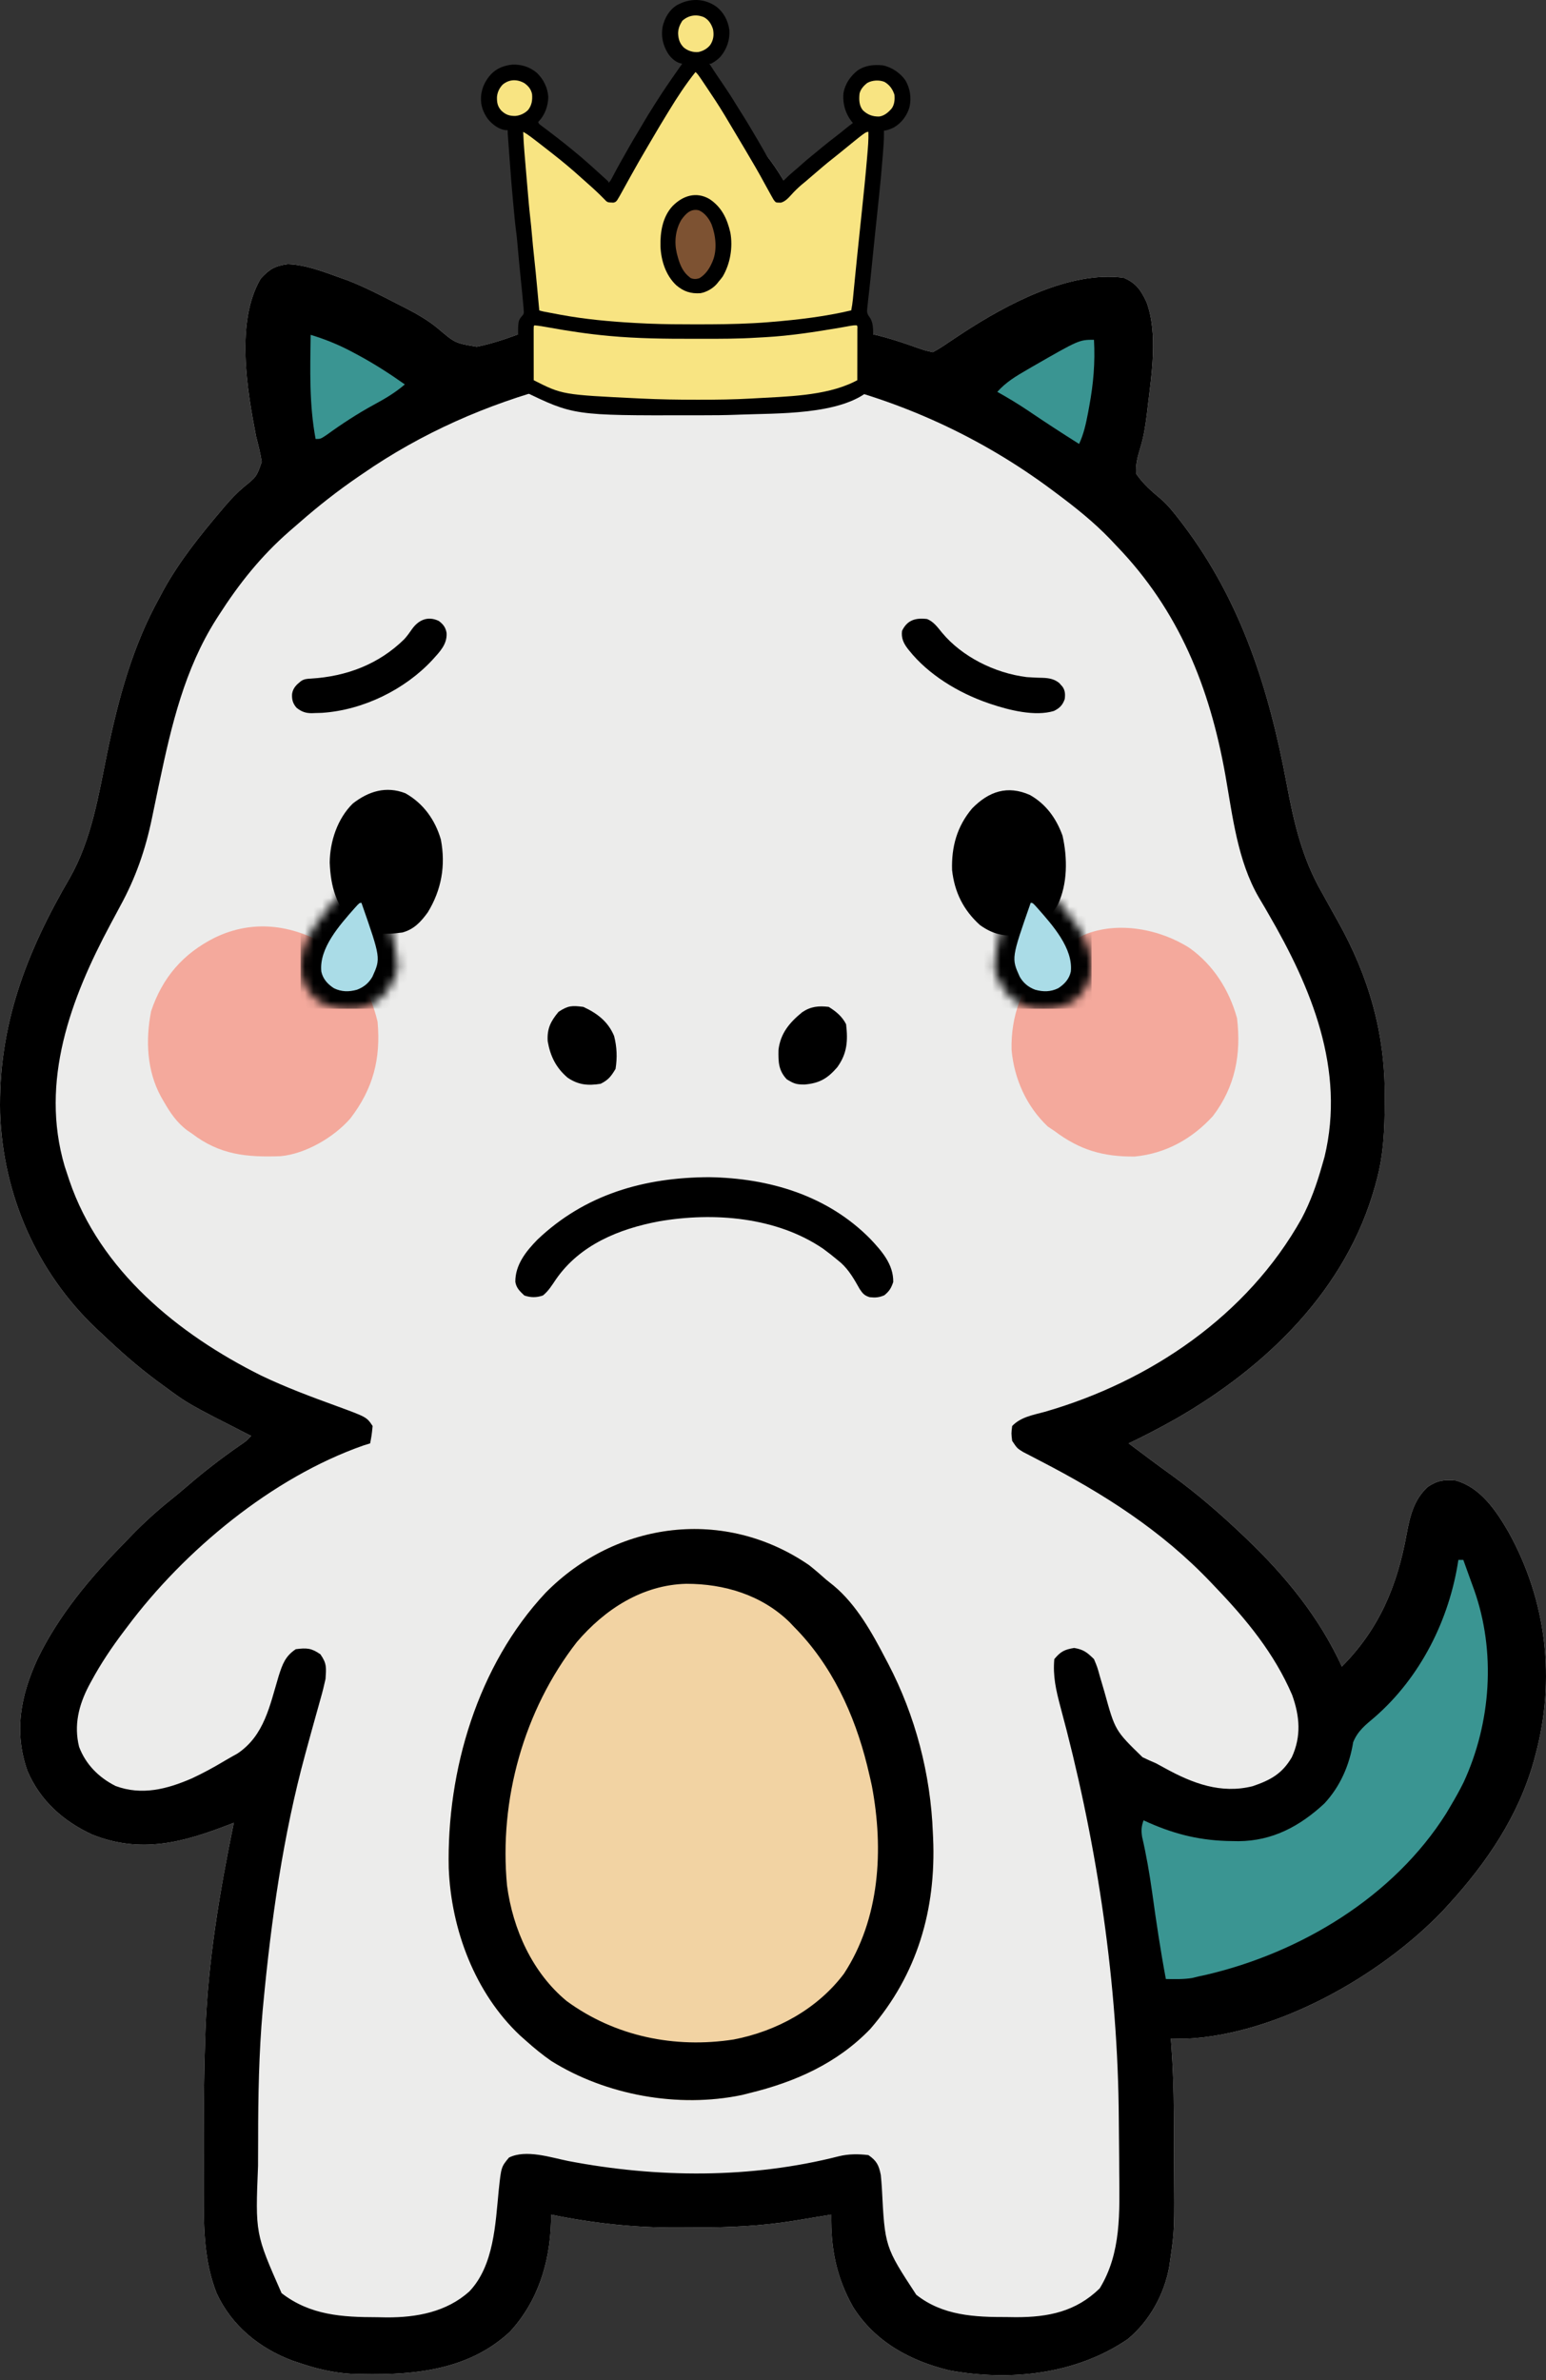 <svg width="180" height="277" viewBox="0 0 180 277" fill="none" xmlns="http://www.w3.org/2000/svg">
<rect x="0" y="0" width="180" height="277" fill="#333333" stroke="none"/>
<path d="M84.371 14.068C88.751 16.12 91.186 20.702 93.314 24.825C93.412 25.013 93.509 25.2 93.61 25.393C95.67 29.411 97.71 33.934 98.51 38.39C98.72 38.412 98.931 38.434 99.148 38.456C101.87 38.799 104.333 39.593 106.908 40.517C107.748 40.798 107.748 40.798 108.611 40.988C109.257 40.641 109.819 40.288 110.415 39.869C110.779 39.626 111.143 39.384 111.508 39.142C111.792 38.954 111.792 38.954 112.08 38.763C117.222 35.411 124.535 31.481 130.834 32.329C132.299 32.946 132.848 33.802 133.501 35.187C134.828 38.843 134.082 43.555 133.63 47.319C133.594 47.624 133.559 47.93 133.522 48.244C133.354 49.562 133.165 50.827 132.771 52.097C132.447 53.177 132.21 54.003 132.277 55.13C133.109 56.35 134.126 57.207 135.249 58.151C136.054 58.875 136.707 59.702 137.364 60.559C137.494 60.728 137.624 60.897 137.757 61.07C144.535 70.025 147.745 80.221 149.793 91.159C150.653 95.723 151.577 99.838 153.923 103.906C154.17 104.349 154.415 104.792 154.66 105.236C155.028 105.902 155.398 106.567 155.771 107.231C159.371 113.647 161.268 120.244 161.229 127.626C161.228 127.837 161.228 128.048 161.227 128.265C161.212 131.384 161.103 134.359 160.273 137.385C160.219 137.587 160.164 137.789 160.109 137.997C156.763 150.092 147.444 159.095 136.831 165.165C135.054 166.165 133.255 167.106 131.412 167.978C133.091 169.244 134.771 170.505 136.48 171.73C139.388 173.842 142.087 176.18 144.688 178.657C144.861 178.821 145.034 178.986 145.212 179.156C149.717 183.477 153.613 188.241 156.232 193.953C160.591 189.574 162.683 184.552 163.773 178.535C164.168 176.436 164.606 174.55 166.226 173.047C167.401 172.274 168.085 172.192 169.509 172.307C172.383 173.119 174.197 175.821 175.624 178.278C180.084 186.295 181.155 195.483 178.744 204.343C178.692 204.538 178.639 204.733 178.585 204.934C176.796 211.343 173.087 216.802 168.643 221.66C168.427 221.897 168.21 222.134 167.988 222.378C160.709 229.982 148.625 236.827 137.953 237.274C137.408 237.264 136.863 237.255 136.318 237.245C136.338 237.509 136.358 237.773 136.379 238.045C136.565 240.623 136.656 243.186 136.665 245.772C136.666 245.961 136.667 246.151 136.668 246.346C136.672 247.348 136.675 248.35 136.676 249.353C136.677 250.166 136.681 250.978 136.688 251.791C136.749 259.563 136.749 259.563 136.241 263.055C136.21 263.273 136.179 263.492 136.147 263.717C135.591 266.957 133.841 270.142 131.292 272.237C125.279 276.333 117.612 277.164 110.541 275.866C105.956 274.76 101.852 272.527 99.303 268.452C97.373 265.007 96.718 261.669 96.778 257.737C96.477 257.787 96.477 257.787 96.171 257.838C95.243 257.992 94.315 258.144 93.387 258.296C93.072 258.349 92.756 258.402 92.432 258.456C88.638 259.073 84.92 259.234 81.083 259.234C80.317 259.234 79.551 259.239 78.785 259.245C73.82 259.261 69.023 258.742 64.165 257.737C64.16 258.02 64.156 258.303 64.152 258.595C64.014 263.333 62.633 267.835 59.348 271.392C54.243 276.124 47.465 276.479 40.88 276.266C38.832 276.143 36.953 275.704 35.014 275.054C34.7 274.949 34.385 274.845 34.061 274.737C30.177 273.28 26.979 270.669 25.22 266.885C23.758 263.176 23.713 259.284 23.72 255.348C23.72 254.988 23.72 254.629 23.719 254.258C23.719 253.499 23.72 252.739 23.721 251.98C23.722 250.848 23.721 249.717 23.719 248.585C23.718 244.841 23.76 241.1 23.885 237.357C23.896 237.025 23.907 236.692 23.918 236.35C24.219 228.218 25.586 220.099 27.222 212.136C27.072 212.194 26.923 212.252 26.769 212.312C21.304 214.424 16.444 215.776 10.751 213.516C7.365 211.957 4.668 209.55 3.195 206.095C1.583 201.517 2.413 197.327 4.376 193.053C6.873 187.918 10.544 183.566 14.523 179.523C14.806 179.229 15.088 178.935 15.371 178.641C16.851 177.123 18.385 175.736 20.044 174.417C20.627 173.947 21.198 173.474 21.764 172.985C23.721 171.292 25.732 169.742 27.857 168.266C28.659 167.727 28.659 167.727 29.242 167.112C29.059 167.019 28.876 166.927 28.688 166.831C21.878 163.363 21.878 163.363 19.141 161.34C18.838 161.119 18.535 160.897 18.223 160.669C15.991 159.01 13.937 157.196 11.925 155.279C11.682 155.055 11.439 154.83 11.189 154.599C4.25 147.992 0.366 139.074 0.011 129.547C-0.214 119.353 3.035 110.889 8.131 102.166C10.683 97.672 11.469 92.556 12.494 87.555C13.789 81.275 15.435 75.193 18.563 69.561C18.797 69.121 18.797 69.121 19.036 68.672C20.896 65.303 23.329 62.277 25.815 59.351C25.956 59.184 26.098 59.017 26.243 58.844C26.918 58.062 27.597 57.342 28.39 56.678C29.876 55.476 29.876 55.476 30.477 53.755C30.323 52.747 30.075 51.787 29.819 50.801C28.77 45.4 27.4 37.425 30.36 32.42C31.377 31.314 32.009 30.94 33.517 30.742C35.63 30.816 37.658 31.626 39.632 32.329C39.908 32.427 40.183 32.524 40.467 32.625C42.483 33.409 44.401 34.41 46.325 35.396C46.615 35.543 46.906 35.691 47.206 35.842C48.566 36.55 49.819 37.256 51 38.238C53.001 39.936 53.001 39.936 55.505 40.352C57.414 39.979 59.202 39.332 61.02 38.655C62.248 38.266 63.46 38.152 64.742 38.102C64.776 37.894 64.81 37.685 64.844 37.471C65.036 36.635 65.315 35.974 65.694 35.205C65.832 34.927 65.969 34.649 66.111 34.362C66.26 34.066 66.41 33.771 66.564 33.466C66.719 33.158 66.874 32.851 67.033 32.535C77.696 11.657 77.696 11.657 84.371 14.068Z" fill="#ECECEB"/>
<path d="M84.371 14.068C88.751 16.12 91.186 20.702 93.314 24.825C93.412 25.013 93.509 25.2 93.61 25.393C95.67 29.411 97.71 33.934 98.51 38.39C98.72 38.412 98.931 38.434 99.148 38.456C101.87 38.799 104.333 39.593 106.908 40.517C107.748 40.798 107.748 40.798 108.611 40.988C109.257 40.641 109.819 40.288 110.415 39.869C110.779 39.626 111.143 39.384 111.508 39.142C111.792 38.954 111.792 38.954 112.08 38.763C117.222 35.411 124.535 31.481 130.834 32.329C132.299 32.946 132.848 33.802 133.501 35.187C134.828 38.843 134.082 43.555 133.63 47.319C133.594 47.624 133.559 47.93 133.522 48.244C133.354 49.562 133.165 50.827 132.771 52.097C132.447 53.177 132.21 54.003 132.277 55.13C133.109 56.35 134.126 57.207 135.249 58.151C136.054 58.875 136.707 59.702 137.364 60.559C137.494 60.728 137.624 60.897 137.757 61.07C144.535 70.025 147.745 80.221 149.793 91.159C150.653 95.723 151.577 99.838 153.923 103.906C154.17 104.349 154.415 104.792 154.66 105.236C155.028 105.902 155.398 106.567 155.771 107.231C159.371 113.647 161.268 120.244 161.229 127.626C161.228 127.837 161.228 128.048 161.227 128.265C161.212 131.384 161.103 134.359 160.273 137.385C160.219 137.587 160.164 137.789 160.109 137.997C156.763 150.092 147.444 159.095 136.831 165.165C135.054 166.165 133.255 167.106 131.412 167.978C133.091 169.244 134.771 170.505 136.48 171.73C139.388 173.842 142.087 176.18 144.688 178.657C144.861 178.821 145.034 178.986 145.212 179.156C149.717 183.477 153.613 188.241 156.232 193.953C160.591 189.574 162.683 184.552 163.773 178.535C164.168 176.436 164.606 174.55 166.226 173.047C167.401 172.274 168.085 172.192 169.509 172.307C172.383 173.119 174.197 175.821 175.624 178.278C180.084 186.295 181.155 195.483 178.744 204.343C178.692 204.538 178.639 204.733 178.585 204.934C176.796 211.343 173.087 216.802 168.643 221.66C168.427 221.897 168.21 222.134 167.988 222.378C160.709 229.982 148.625 236.827 137.953 237.274C137.408 237.264 136.863 237.255 136.318 237.245C136.338 237.509 136.358 237.773 136.379 238.045C136.565 240.623 136.656 243.186 136.665 245.772C136.666 245.961 136.667 246.151 136.668 246.346C136.672 247.348 136.675 248.35 136.676 249.353C136.677 250.166 136.681 250.978 136.688 251.791C136.749 259.563 136.749 259.563 136.241 263.055C136.21 263.273 136.179 263.492 136.147 263.717C135.591 266.957 133.841 270.142 131.292 272.237C125.279 276.333 117.612 277.164 110.541 275.866C105.956 274.76 101.852 272.527 99.303 268.452C97.373 265.007 96.718 261.669 96.778 257.737C96.477 257.787 96.477 257.787 96.171 257.838C95.243 257.992 94.315 258.144 93.387 258.296C93.072 258.349 92.756 258.402 92.432 258.456C88.638 259.073 84.92 259.234 81.083 259.234C80.317 259.234 79.551 259.239 78.785 259.245C73.82 259.261 69.023 258.742 64.165 257.737C64.16 258.02 64.156 258.303 64.152 258.595C64.014 263.333 62.633 267.835 59.348 271.392C54.243 276.124 47.465 276.479 40.88 276.266C38.832 276.143 36.953 275.704 35.014 275.054C34.7 274.949 34.385 274.845 34.061 274.737C30.177 273.28 26.979 270.669 25.22 266.885C23.758 263.176 23.713 259.284 23.72 255.348C23.72 254.988 23.72 254.629 23.719 254.258C23.719 253.499 23.72 252.739 23.721 251.98C23.722 250.848 23.721 249.717 23.719 248.585C23.718 244.841 23.76 241.1 23.885 237.357C23.896 237.025 23.907 236.692 23.918 236.35C24.219 228.218 25.586 220.099 27.222 212.136C27.072 212.194 26.923 212.252 26.769 212.312C21.304 214.424 16.444 215.776 10.751 213.516C7.365 211.957 4.668 209.55 3.195 206.095C1.583 201.517 2.413 197.327 4.376 193.053C6.873 187.918 10.544 183.566 14.523 179.523C14.806 179.229 15.088 178.935 15.371 178.641C16.851 177.123 18.385 175.736 20.044 174.417C20.627 173.947 21.198 173.474 21.764 172.985C23.721 171.292 25.732 169.742 27.857 168.266C28.659 167.727 28.659 167.727 29.242 167.112C29.059 167.019 28.876 166.927 28.688 166.831C21.878 163.363 21.878 163.363 19.141 161.34C18.838 161.119 18.535 160.897 18.223 160.669C15.991 159.01 13.937 157.196 11.925 155.279C11.682 155.055 11.439 154.83 11.189 154.599C4.25 147.992 0.366 139.074 0.011 129.547C-0.214 119.353 3.035 110.889 8.131 102.166C10.683 97.672 11.469 92.556 12.494 87.555C13.789 81.275 15.435 75.193 18.563 69.561C18.797 69.121 18.797 69.121 19.036 68.672C20.896 65.303 23.329 62.277 25.815 59.351C25.956 59.184 26.098 59.017 26.243 58.844C26.918 58.062 27.597 57.342 28.39 56.678C29.876 55.476 29.876 55.476 30.477 53.755C30.323 52.747 30.075 51.787 29.819 50.801C28.77 45.4 27.4 37.425 30.36 32.42C31.377 31.314 32.009 30.94 33.517 30.742C35.63 30.816 37.658 31.626 39.632 32.329C39.908 32.427 40.183 32.524 40.467 32.625C42.483 33.409 44.401 34.41 46.325 35.396C46.615 35.543 46.906 35.691 47.206 35.842C48.566 36.55 49.819 37.256 51 38.238C53.001 39.936 53.001 39.936 55.505 40.352C57.414 39.979 59.202 39.332 61.02 38.655C62.248 38.266 63.46 38.152 64.742 38.102C64.776 37.894 64.81 37.685 64.844 37.471C65.036 36.635 65.315 35.974 65.694 35.205C65.832 34.927 65.969 34.649 66.111 34.362C66.26 34.066 66.41 33.771 66.564 33.466C66.719 33.158 66.874 32.851 67.033 32.535C77.696 11.657 77.696 11.657 84.371 14.068ZM69.202 43.562C67.769 44.193 66.225 44.524 64.714 44.922C56.667 47.06 49.1 50.382 42.23 55.13C42.065 55.242 41.901 55.354 41.731 55.47C39.323 57.117 37.059 58.894 34.864 60.817C34.466 61.166 34.064 61.512 33.663 61.857C30.378 64.732 27.835 67.924 25.49 71.581C25.382 71.749 25.274 71.916 25.163 72.089C21.496 77.885 19.97 84.374 18.571 91.004C18.521 91.239 18.472 91.473 18.42 91.715C18.173 92.884 17.928 94.053 17.691 95.224C16.94 98.868 15.797 102.167 14 105.439C13.746 105.913 13.492 106.387 13.239 106.862C13.052 107.209 13.052 107.209 12.862 107.564C8.235 116.207 4.622 125.832 7.523 135.709C7.641 136.076 7.762 136.442 7.885 136.808C7.945 136.991 8.005 137.174 8.068 137.362C11.636 147.866 20.751 155.28 30.405 160.086C33.285 161.466 36.267 162.575 39.267 163.665C42.695 164.924 42.695 164.924 43.384 165.958C43.276 167.022 43.276 167.022 43.096 167.978C42.842 168.057 42.589 168.136 42.328 168.218C31.698 171.938 21.468 180.429 14.812 189.335C14.685 189.502 14.559 189.668 14.429 189.84C13.018 191.707 11.738 193.605 10.627 195.667C10.532 195.841 10.438 196.015 10.341 196.194C9.161 198.463 8.587 200.778 9.207 203.293C9.984 205.35 11.501 206.866 13.456 207.854C16.511 208.985 19.44 208.226 22.345 206.966C23.629 206.368 24.86 205.7 26.076 204.972C26.589 204.665 27.111 204.374 27.634 204.085C30.782 201.991 31.409 198.487 32.45 195.04C32.893 193.659 33.219 192.745 34.437 191.933C35.696 191.77 36.255 191.791 37.305 192.528C38.06 193.603 37.987 194.098 37.901 195.396C37.729 196.182 37.542 196.936 37.32 197.706C37.26 197.923 37.2 198.14 37.138 198.363C37.009 198.825 36.88 199.287 36.75 199.748C36.408 200.96 36.078 202.175 35.746 203.39C35.681 203.627 35.616 203.865 35.549 204.11C32.958 213.59 31.572 223.483 30.649 233.259C30.616 233.603 30.616 233.603 30.583 233.953C30.142 238.959 30.054 243.97 30.055 248.992C30.054 250.019 30.049 251.046 30.043 252.073C29.723 259.939 29.723 259.939 32.783 266.875C36.12 269.458 39.851 269.674 43.907 269.678C44.276 269.686 44.644 269.693 45.024 269.7C48.507 269.711 51.971 269.078 54.64 266.684C57.514 263.675 57.679 258.824 58.067 254.898C58.355 252.19 58.355 252.19 59.258 251.099C61.227 250.115 64.118 251.085 66.149 251.496C76.485 253.477 87.421 253.565 97.678 250.943C98.805 250.668 99.96 250.671 101.107 250.81C102.076 251.472 102.327 252.004 102.55 253.119C102.601 253.62 102.641 254.123 102.674 254.625C103.025 261.484 103.025 261.484 106.681 267.063C109.754 269.496 113.464 269.671 117.233 269.66C117.577 269.665 117.92 269.67 118.274 269.675C122.076 269.677 125.255 269.032 128.038 266.323C130.578 262.185 130.346 257.436 130.311 252.758C130.308 252.183 130.306 251.608 130.303 251.033C130.294 249.419 130.277 247.806 130.257 246.192C130.253 245.829 130.249 245.465 130.245 245.09C130.013 229.545 127.521 213.597 123.457 198.61C122.955 196.716 122.571 195.049 122.753 193.087C123.488 192.202 123.933 191.977 125.062 191.789C126.164 191.972 126.574 192.308 127.371 193.087C127.762 194.021 127.762 194.021 128.064 195.119C128.182 195.522 128.301 195.925 128.421 196.327C128.482 196.535 128.543 196.743 128.605 196.958C129.834 201.404 129.834 201.404 133.024 204.505C133.536 204.758 134.061 204.984 134.586 205.209C134.94 205.397 135.291 205.589 135.64 205.784C138.86 207.554 142.161 208.803 145.851 207.876C147.923 207.171 149.285 206.428 150.406 204.506C151.526 202.08 151.333 199.728 150.442 197.254C148.365 192.42 145.124 188.481 141.513 184.718C141.344 184.539 141.175 184.361 141.001 184.177C135.22 178.099 128.48 173.823 121.07 169.995C120.735 169.82 120.4 169.645 120.055 169.465C119.604 169.233 119.604 169.233 119.144 168.996C118.424 168.555 118.424 168.555 117.847 167.689C117.738 166.824 117.738 166.824 117.847 165.958C118.854 164.907 120.26 164.685 121.617 164.316C133.892 160.789 145.23 153.11 151.539 141.829C152.588 139.856 153.314 137.798 153.923 135.653C154.021 135.311 154.119 134.969 154.22 134.616C156.655 124.472 152.691 114.954 147.665 106.323C147.538 106.102 147.411 105.881 147.28 105.653C147.044 105.245 146.805 104.839 146.56 104.437C144.087 100.166 143.518 95.012 142.674 90.236C140.852 79.993 137.272 71.056 129.969 63.5C129.737 63.254 129.506 63.008 129.268 62.755C127.353 60.764 125.252 59.085 123.042 57.439C122.763 57.23 122.763 57.23 122.479 57.017C114.225 50.873 104.973 46.64 94.944 44.331C93.397 43.961 93.397 43.961 92.905 43.439C91.971 42.557 90.484 42.654 89.256 42.521C88.767 42.467 88.767 42.467 88.267 42.411C85.452 42.131 82.65 42.057 79.822 42.052C79.618 42.051 79.413 42.05 79.203 42.049C74.051 42.028 74.051 42.028 69.202 43.562Z" fill="black"/>
<path d="M94.204 182.155C94.892 182.701 95.548 183.265 96.201 183.852C96.483 184.077 96.765 184.303 97.056 184.535C99.725 186.755 101.547 190.05 103.127 193.088C103.223 193.269 103.319 193.45 103.418 193.637C106.579 199.685 108.35 206.474 108.611 213.291C108.62 213.486 108.63 213.681 108.64 213.883C109.004 222.182 106.812 229.794 101.322 236.135C97.469 240.131 92.581 242.3 87.254 243.595C86.835 243.702 86.835 243.702 86.408 243.81C78.995 245.368 70.555 243.847 64.165 239.843C63.145 239.13 62.205 238.363 61.278 237.534C61.038 237.321 60.798 237.108 60.55 236.888C55.298 231.951 52.532 224.557 52.248 217.432C51.995 206.063 55.627 193.797 63.52 185.373C71.767 176.996 84.392 175.403 94.204 182.155Z" fill="#F2D3A3"/>
<path d="M94.204 182.155C94.892 182.701 95.548 183.265 96.201 183.852C96.483 184.077 96.765 184.303 97.056 184.535C99.725 186.755 101.547 190.05 103.127 193.088C103.223 193.269 103.319 193.45 103.418 193.637C106.579 199.685 108.35 206.474 108.611 213.291C108.62 213.486 108.63 213.681 108.64 213.883C109.004 222.182 106.812 229.794 101.322 236.135C97.469 240.131 92.581 242.3 87.254 243.595C86.835 243.702 86.835 243.702 86.408 243.81C78.995 245.368 70.555 243.847 64.165 239.843C63.145 239.13 62.205 238.363 61.278 237.534C61.038 237.321 60.798 237.108 60.55 236.888C55.298 231.951 52.532 224.557 52.248 217.432C51.995 206.063 55.627 193.797 63.52 185.373C71.767 176.996 84.392 175.403 94.204 182.155ZM67.159 191.103C60.984 199.043 58.085 209.467 59.034 219.45C59.71 224.531 61.983 229.589 65.986 232.889C71.622 237.008 78.554 238.418 85.423 237.357C90.422 236.396 95.17 233.801 98.256 229.704C102.45 223.296 102.907 215.244 101.514 207.857C101.388 207.26 101.251 206.668 101.107 206.075C101.059 205.875 101.011 205.674 100.962 205.467C99.483 199.494 96.819 193.729 92.449 189.336C92.279 189.156 92.109 188.976 91.933 188.79C88.683 185.618 84.322 184.319 79.899 184.321C74.769 184.454 70.422 187.284 67.159 191.103Z" fill="black"/>
<path d="M169.797 181.543C169.988 181.543 170.178 181.543 170.374 181.543C170.703 182.444 171.026 183.346 171.349 184.249C171.44 184.5 171.532 184.751 171.626 185.01C174.188 192.216 173.608 200.505 170.41 207.422C169.955 208.343 169.456 209.233 168.931 210.116C168.75 210.423 168.569 210.73 168.382 211.046C162.261 220.748 151.462 227.241 140.461 229.82C140.142 229.89 139.822 229.959 139.493 230.03C139.143 230.116 139.143 230.116 138.786 230.204C137.763 230.364 136.776 230.336 135.741 230.319C135.112 226.984 134.616 223.638 134.151 220.276C133.843 218.086 133.476 215.931 132.975 213.778C132.857 213.015 132.889 212.567 133.143 211.847C133.35 211.942 133.556 212.036 133.769 212.133C136.995 213.547 139.927 214.228 143.443 214.265C143.693 214.269 143.944 214.273 144.201 214.277C148.157 214.248 151.339 212.54 154.201 209.885C156.049 207.892 157.121 205.422 157.549 202.756C158.103 201.407 158.971 200.766 160.067 199.831C165.386 195.2 168.762 188.463 169.797 181.543Z" fill="#3A9592"/>
<path d="M38.117 110.039C41.262 112.155 43.09 115.236 43.962 118.914C44.346 123.217 43.452 126.702 40.787 130.17C38.891 132.347 35.585 134.288 32.677 134.555C28.701 134.697 25.589 134.414 22.315 131.901C22.083 131.746 22.083 131.746 21.845 131.587C20.586 130.66 19.823 129.51 19.05 128.168C18.953 127.999 18.856 127.83 18.755 127.656C17.09 124.629 16.933 121.031 17.597 117.674C18.922 113.739 21.318 110.983 24.985 109.137C29.403 106.986 33.974 107.589 38.117 110.039Z" fill="#F4A99C"/>
<path d="M138.519 110.342C141.274 112.313 143.121 115.219 144.025 118.494C144.531 122.679 143.818 126.478 141.224 129.881C138.817 132.53 135.721 134.255 132.121 134.596C128.427 134.636 125.701 133.834 122.753 131.613C122.378 131.363 122.378 131.363 121.996 131.108C119.517 128.76 118.082 125.575 117.778 122.188C117.676 118.268 118.993 114.656 121.671 111.771C122.862 110.658 124.194 109.844 125.639 109.101C125.831 109.002 126.022 108.903 126.219 108.801C130.136 107.158 135.077 108.121 138.519 110.342Z" fill="#F4A99C"/>
<path d="M63.208 150.771C63.852 150.262 64.273 149.562 64.73 148.889C67.51 144.872 72.079 143.008 76.74 142.138C83.086 141.044 90.409 141.625 95.841 145.329C96.422 145.752 96.978 146.189 97.528 146.651C97.658 146.759 97.788 146.867 97.922 146.978C98.874 147.844 99.471 148.917 100.098 150.027C100.467 150.571 100.641 150.768 101.254 150.967C101.922 151.038 102.336 151.007 102.958 150.746C103.543 150.272 103.757 149.916 103.999 149.201C104.033 147.155 102.685 145.625 101.345 144.199C96.358 139.13 89.572 137.108 82.562 137C75.02 137.025 68.118 138.99 62.57 144.272C61.238 145.631 59.982 147.209 60 149.187C60.126 149.92 60.52 150.265 61.05 150.771C61.814 151.026 62.45 151.023 63.208 150.771Z" fill="black"/>
<path d="M82.636 22.517C86.497 24.317 88.651 31.892 90.011 35.612C90.892 38.055 91.774 40.499 92.449 43.008C90.928 43.035 89.52 42.94 88.011 42.72C85.347 42.384 82.682 42.365 80.002 42.359C79.796 42.357 79.59 42.356 79.378 42.355C76.38 42.337 73.479 42.571 70.514 43.008C70.742 41.729 71.186 40.676 71.777 39.527C71.879 39.327 71.98 39.127 72.085 38.921C72.424 38.261 72.767 37.604 73.112 36.947C73.228 36.722 73.346 36.498 73.466 36.266C74.965 33.404 76.579 30.641 78.361 27.946C78.522 27.701 78.683 27.456 78.848 27.204C79.985 25.518 81.251 24.005 82.636 22.517Z" fill="#3A9592"/>
<path d="M119.921 92.523C121.798 93.594 122.974 95.233 123.707 97.247C124.297 99.851 124.314 102.891 123.136 105.325C122.029 107.062 120.712 108.216 118.713 108.812C116.885 109.015 115.602 108.731 114.095 107.658C112.175 105.922 111.137 103.846 110.851 101.263C110.765 98.554 111.424 96.162 113.193 94.075C115.139 92.096 117.3 91.361 119.921 92.523Z" fill="black"/>
<path d="M47.194 92.318C49.288 93.491 50.668 95.418 51.33 97.706C51.904 100.74 51.408 103.553 49.806 106.179C48.996 107.292 48.207 108.153 46.848 108.524C44.79 108.797 42.971 108.803 41.263 107.53C39.153 105.536 38.505 103.233 38.388 100.388C38.414 97.927 39.286 95.273 41.075 93.516C42.912 92.084 44.951 91.45 47.194 92.318Z" fill="black"/>
<path d="M127.371 39.545C127.519 42.183 127.308 44.632 126.83 47.229C126.78 47.503 126.73 47.776 126.678 48.058C126.434 49.316 126.186 50.498 125.639 51.667C123.633 50.407 121.652 49.115 119.692 47.786C118.527 47.002 117.341 46.289 116.115 45.606C117.116 44.478 118.269 43.79 119.56 43.044C119.885 42.855 119.885 42.855 120.216 42.662C125.641 39.545 125.641 39.545 127.371 39.545Z" fill="#3A9592"/>
<path d="M36.169 38.967C37.934 39.503 39.544 40.164 41.166 41.042C41.48 41.21 41.48 41.21 41.801 41.382C43.658 42.39 45.41 43.519 47.136 44.74C46.005 45.708 44.831 46.402 43.529 47.103C41.603 48.157 39.814 49.323 38.038 50.612C37.323 51.089 37.323 51.089 36.746 51.089C35.992 47.07 36.111 43.041 36.169 38.967Z" fill="#3A9592"/>
<path d="M67.916 117.182C69.535 117.924 70.803 118.898 71.498 120.564C71.83 121.848 71.877 123.089 71.668 124.397C71.149 125.264 70.831 125.682 69.937 126.129C68.472 126.369 67.337 126.269 66.095 125.426C64.738 124.275 64.072 122.922 63.768 121.181C63.678 119.718 64.111 118.863 65.03 117.759C66.14 117.02 66.595 117.012 67.916 117.182Z" fill="black"/>
<path d="M96.489 117.182C97.334 117.706 98.058 118.299 98.51 119.202C98.738 121.137 98.637 122.608 97.48 124.208C96.333 125.533 95.388 126.078 93.639 126.219C92.699 126.209 92.443 126.125 91.601 125.606C90.626 124.572 90.616 123.561 90.638 122.205C90.859 120.257 91.931 119.001 93.406 117.796C94.405 117.126 95.32 117.044 96.489 117.182Z" fill="black"/>
<path d="M107.928 72.04C108.721 72.346 109.186 73.04 109.696 73.651C111.985 76.395 115.769 78.332 119.532 78.801C119.851 78.825 120.169 78.843 120.489 78.856C120.589 78.86 120.69 78.865 120.794 78.869C120.992 78.877 121.19 78.882 121.388 78.886C122.136 78.909 122.746 79.024 123.328 79.489C123.416 79.59 123.416 79.59 123.506 79.694C123.598 79.795 123.598 79.795 123.691 79.899C124.024 80.347 124.037 80.841 123.964 81.362C123.731 82.034 123.394 82.408 122.701 82.744C120.502 83.412 117.479 82.642 115.378 81.938C115.247 81.894 115.247 81.894 115.114 81.85C111.576 80.641 108.08 78.504 105.844 75.694C105.791 75.627 105.738 75.561 105.683 75.492C105.179 74.836 104.917 74.226 105.024 73.421C105.605 72.209 106.524 71.874 107.928 72.04Z" fill="black"/>
<path d="M51.092 72.267C51.622 72.673 51.878 73.018 51.994 73.651C52.082 74.98 51.201 75.855 50.346 76.801C47.155 80.243 42.295 82.641 37.492 82.962C37.204 82.975 36.915 82.982 36.626 82.987C36.53 82.991 36.433 82.995 36.334 83C35.592 83.01 35.094 82.827 34.524 82.366C34.09 81.87 33.97 81.409 34.006 80.764C34.112 80.071 34.504 79.7 35.038 79.27C35.407 79.022 35.754 78.997 36.191 78.975C40.373 78.724 44.107 77.296 47.068 74.39C47.397 74.027 47.672 73.65 47.946 73.249C48.691 72.183 49.776 71.638 51.092 72.267Z" fill="black"/>
<mask id="mask0_501_18260" style="mask-type:alpha" maskUnits="userSpaceOnUse" x="109" y="92" width="19" height="26">
<path d="M116.624 92.003C114.608 91.951 112.798 92.58 111.326 93.849C110.479 94.602 109.933 95.41 109.469 96.396C109.427 96.485 109.385 96.573 109.341 96.665C108.737 98.23 108.979 100.076 109.724 101.55C110.029 102.13 110.368 102.656 110.843 103.134C110.916 103.209 110.99 103.284 111.065 103.362C112.297 104.561 114.074 105.437 115.896 105.499C116.103 105.501 116.309 105.5 116.516 105.498C116.588 105.497 116.659 105.497 116.733 105.496C116.907 105.495 117.081 105.494 117.255 105.492C117.232 105.58 117.209 105.668 117.185 105.759C115.363 112.744 115.363 112.744 116.974 115.285C117.693 116.349 119.018 117.109 120.328 117.41C122.063 117.643 123.61 117.386 125.064 116.462C126.174 115.643 126.874 114.357 127.056 113.072C127.432 109.393 124.215 106.034 121.835 103.387C122.022 103.096 122.218 102.812 122.419 102.529C123.447 101.034 123.99 99.237 123.559 97.472C123.042 95.58 121.905 93.989 120.095 92.943C118.996 92.379 117.879 92.067 116.624 92.003Z" fill="black"/>
</mask>
<g mask="url(#mask0_501_18260)">
<rect width="12.475" height="14.201" transform="matrix(-1 0 0 1 127.087 103.192)" fill="black"/>
<path d="M120.003 105.071C117.753 111.513 117.753 111.513 118.721 113.662C119.125 114.378 119.711 114.885 120.528 115.186C121.469 115.45 122.328 115.438 123.209 115.01C123.959 114.528 124.497 113.911 124.675 113.073C124.957 110.359 122.548 107.675 120.81 105.703C120.242 105.071 120.242 105.071 120.003 105.071Z" fill="#AADCE7"/>
</g>
<mask id="mask1_501_18260" style="mask-type:alpha" maskUnits="userSpaceOnUse" x="35" y="92" width="19" height="26">
<path d="M45.462 92.003C47.478 91.951 49.289 92.58 50.76 93.849C51.607 94.602 52.153 95.41 52.618 96.396C52.66 96.485 52.702 96.573 52.745 96.665C53.35 98.23 53.107 100.076 52.362 101.55C52.057 102.13 51.719 102.656 51.244 103.134C51.17 103.209 51.097 103.284 51.022 103.362C49.79 104.561 48.013 105.437 46.191 105.499C45.984 105.501 45.777 105.5 45.57 105.498C45.499 105.497 45.427 105.497 45.354 105.496C45.18 105.495 45.006 105.494 44.831 105.492C44.855 105.58 44.878 105.668 44.901 105.759C46.724 112.744 46.724 112.744 45.113 115.285C44.394 116.349 43.069 117.109 41.758 117.41C40.024 117.643 38.477 117.386 37.023 116.462C35.913 115.643 35.212 114.357 35.03 113.072C34.654 109.393 37.871 106.034 40.251 103.387C40.064 103.096 39.868 102.812 39.667 102.529C38.639 101.034 38.097 99.237 38.527 97.472C39.045 95.58 40.182 93.989 41.992 92.943C43.091 92.379 44.208 92.067 45.462 92.003Z" fill="black"/>
</mask>
<g mask="url(#mask1_501_18260)">
<rect x="35" y="103.192" width="12.475" height="14.201" fill="black"/>
<path d="M42.084 105.071C44.334 111.513 44.334 111.513 43.366 113.662C42.961 114.378 42.376 114.885 41.558 115.186C40.617 115.45 39.758 115.438 38.877 115.01C38.128 114.528 37.59 113.911 37.412 113.073C37.129 110.359 39.538 107.675 41.276 105.703C41.845 105.071 41.845 105.071 42.084 105.071Z" fill="#AADCE7"/>
</g>
<path d="M83.408 0.779C84.266 1.436 84.766 2.411 84.915 3.478C85.001 4.636 84.628 5.699 83.892 6.589C83.573 6.928 83.2 7.199 82.786 7.413C82.722 7.413 82.658 7.413 82.592 7.413C82.924 7.938 83.265 8.456 83.614 8.97C83.653 9.028 83.692 9.086 83.733 9.146C83.896 9.387 84.059 9.627 84.223 9.867C84.73 10.612 85.219 11.363 85.683 12.135C85.826 12.371 85.975 12.604 86.124 12.836C87.584 15.135 88.935 17.514 90.261 19.891C90.498 20.314 90.737 20.735 90.979 21.154C91.189 21.063 91.322 20.953 91.479 20.787C91.731 20.529 91.995 20.292 92.269 20.058C92.417 19.931 92.565 19.805 92.713 19.678C92.752 19.645 92.791 19.611 92.832 19.577C93.06 19.381 93.285 19.183 93.507 18.981C93.803 18.713 94.11 18.46 94.421 18.209C94.586 18.074 94.751 17.938 94.915 17.802C95.151 17.607 95.388 17.413 95.624 17.219C95.668 17.183 95.711 17.147 95.756 17.11C96.277 16.682 96.804 16.264 97.341 15.857C97.71 15.577 98.071 15.287 98.428 14.992C98.713 14.758 99.005 14.535 99.301 14.316C99.263 14.27 99.263 14.27 99.225 14.224C98.444 13.264 98.086 12.059 98.204 10.832C98.382 9.793 98.993 8.888 99.809 8.231C100.709 7.597 101.716 7.503 102.785 7.606C103.809 7.805 104.827 8.502 105.418 9.352C105.965 10.291 106.137 11.404 105.889 12.468C105.609 13.456 104.96 14.316 104.075 14.832C103.692 15.019 103.336 15.153 102.914 15.219C102.916 15.271 102.917 15.323 102.919 15.377C102.933 16.27 102.855 17.157 102.784 18.047C102.773 18.184 102.762 18.321 102.751 18.457C102.625 20.048 102.474 21.636 102.303 23.222C102.265 23.571 102.23 23.92 102.194 24.269C102.133 24.867 102.07 25.465 102.005 26.063C101.979 26.31 101.952 26.556 101.926 26.803C101.919 26.866 101.912 26.929 101.906 26.994C101.783 28.137 101.668 29.28 101.555 30.424C101.449 31.497 101.341 32.57 101.22 33.642C101.213 33.711 101.213 33.711 101.205 33.782C101.165 34.135 101.125 34.488 101.084 34.84C101.046 35.181 101.01 35.522 100.978 35.863C100.971 35.928 100.965 35.992 100.957 36.059C100.932 36.445 101.038 36.639 101.267 36.947C101.795 37.707 101.635 38.855 101.637 39.734C101.637 39.798 101.637 39.863 101.637 39.93C101.638 40.271 101.639 40.612 101.639 40.954C101.639 41.304 101.641 41.655 101.643 42.005C101.644 42.277 101.644 42.549 101.644 42.82C101.645 42.95 101.645 43.079 101.646 43.208C101.656 44.91 101.656 44.91 101.253 45.395C97.826 48.336 90.401 48.081 86.134 48.255C86.03 48.259 86.03 48.259 85.925 48.263C84.456 48.321 82.988 48.334 81.517 48.331C81.173 48.331 80.829 48.331 80.484 48.332C66.792 48.357 66.792 48.357 60.842 45.47C60.178 44.788 60.316 43.638 60.318 42.757C60.318 42.631 60.318 42.506 60.318 42.38C60.317 42.118 60.318 41.857 60.318 41.595C60.319 41.261 60.319 40.928 60.318 40.595C60.317 40.336 60.317 40.077 60.318 39.818C60.318 39.696 60.318 39.573 60.317 39.45C60.313 37.311 60.313 37.311 60.889 36.649C61.002 36.475 60.998 36.391 60.982 36.185C60.977 36.118 60.973 36.051 60.968 35.982C60.958 35.869 60.958 35.869 60.948 35.755C60.938 35.632 60.938 35.632 60.928 35.507C60.856 34.605 60.759 33.705 60.664 32.806C60.58 31.995 60.5 31.185 60.426 30.374C60.422 30.327 60.417 30.28 60.413 30.232C60.37 29.765 60.328 29.299 60.286 28.832C60.274 28.7 60.262 28.568 60.25 28.436C60.236 28.274 60.221 28.113 60.207 27.951C60.164 27.486 60.108 27.023 60.044 26.56C59.991 26.151 59.952 25.74 59.912 25.328C59.903 25.235 59.894 25.141 59.885 25.047C59.861 24.796 59.837 24.545 59.813 24.294C59.799 24.137 59.784 23.98 59.769 23.822C59.568 21.703 59.404 19.582 59.255 17.459C59.237 17.208 59.219 16.956 59.201 16.704C59.195 16.621 59.189 16.537 59.183 16.452C59.171 16.293 59.16 16.135 59.148 15.977C59.143 15.906 59.138 15.836 59.133 15.764C59.128 15.702 59.123 15.64 59.119 15.576C59.111 15.436 59.109 15.295 59.109 15.155C59.029 15.152 58.95 15.149 58.867 15.146C58.067 15.056 57.33 14.482 56.827 13.879C56.39 13.281 56.046 12.547 56.013 11.8C56.008 11.722 56.008 11.722 56.002 11.642C55.963 10.5 56.403 9.471 57.174 8.639C57.82 7.946 58.735 7.603 59.663 7.522C60.731 7.486 61.683 7.785 62.504 8.477C63.279 9.217 63.767 10.205 63.835 11.28C63.819 12.305 63.458 13.362 62.741 14.108C62.713 14.134 62.686 14.16 62.657 14.187C62.728 14.399 62.766 14.431 62.939 14.56C62.984 14.594 63.029 14.628 63.075 14.663C63.123 14.699 63.172 14.735 63.222 14.771C63.323 14.847 63.424 14.923 63.524 14.999C63.574 15.036 63.624 15.074 63.676 15.112C63.87 15.258 64.062 15.405 64.254 15.554C64.456 15.709 64.657 15.864 64.859 16.018C65.385 16.419 65.899 16.833 66.411 17.252C66.514 17.337 66.618 17.421 66.722 17.506C67.353 18.019 67.975 18.541 68.576 19.087C68.707 19.205 68.839 19.321 68.972 19.437C69.253 19.682 69.528 19.934 69.802 20.187C69.95 20.323 70.099 20.459 70.248 20.593C70.325 20.663 70.403 20.733 70.48 20.803C70.517 20.837 70.554 20.87 70.592 20.904C70.68 20.985 70.766 21.069 70.851 21.154C70.851 21.197 70.851 21.239 70.851 21.283C71.025 21.128 71.123 20.962 71.231 20.756C71.267 20.689 71.303 20.621 71.34 20.552C71.378 20.479 71.416 20.407 71.456 20.332C71.537 20.178 71.619 20.025 71.701 19.872C71.732 19.814 71.732 19.814 71.763 19.754C72.06 19.201 72.372 18.656 72.683 18.11C72.786 17.928 72.889 17.746 72.991 17.563C73.431 16.776 73.888 16 74.354 15.228C74.545 14.912 74.733 14.595 74.919 14.276C75.302 13.624 75.697 12.982 76.104 12.345C76.21 12.179 76.316 12.012 76.421 11.845C77.2 10.607 78.031 9.406 78.873 8.209C79.059 7.944 79.245 7.679 79.431 7.413C79.381 7.404 79.331 7.395 79.279 7.385C78.688 7.258 78.144 6.762 77.81 6.276C77.192 5.308 76.936 4.235 77.15 3.092C77.396 2.078 77.919 1.149 78.827 0.594C80.314 -0.227 81.991 -0.226 83.408 0.779Z" fill="black"/>
<path d="M80.979 8.381C81.225 8.605 81.4 8.861 81.584 9.135C81.637 9.213 81.637 9.213 81.691 9.292C81.82 9.483 81.948 9.674 82.076 9.865C82.131 9.946 82.186 10.027 82.24 10.109C82.959 11.176 83.67 12.246 84.334 13.348C84.37 13.408 84.406 13.467 84.443 13.528C85.068 14.563 85.685 15.604 86.301 16.645C86.468 16.925 86.634 17.205 86.801 17.485C87.576 18.788 88.343 20.094 89.061 21.43C89.301 21.874 89.544 22.316 89.793 22.755C89.826 22.812 89.858 22.869 89.891 22.928C89.921 22.981 89.951 23.033 89.981 23.087C90.021 23.156 90.021 23.156 90.061 23.226C90.142 23.35 90.221 23.446 90.334 23.541C90.507 23.58 90.507 23.58 90.701 23.578C90.765 23.581 90.829 23.583 90.895 23.586C91.522 23.455 91.983 22.805 92.412 22.364C92.787 21.979 93.17 21.62 93.591 21.284C93.809 21.11 94.019 20.927 94.229 20.743C94.635 20.389 95.045 20.04 95.457 19.693C95.56 19.605 95.663 19.517 95.766 19.429C96.154 19.098 96.547 18.776 96.95 18.462C97.244 18.233 97.533 17.999 97.821 17.764C100.784 15.348 100.784 15.348 101.108 15.348C101.134 16.271 101.054 17.183 100.974 18.102C100.964 18.229 100.953 18.356 100.942 18.483C100.77 20.515 100.56 22.543 100.347 24.572C100.334 24.7 100.32 24.829 100.307 24.958C100.233 25.664 100.158 26.371 100.084 27.077C99.982 28.034 99.883 28.991 99.785 29.948C99.779 30.011 99.772 30.073 99.766 30.138C99.687 30.905 99.611 31.672 99.535 32.44C99.509 32.706 99.483 32.972 99.457 33.237C99.427 33.536 99.398 33.835 99.369 34.134C99.354 34.292 99.338 34.45 99.323 34.607C99.316 34.678 99.309 34.749 99.302 34.822C99.258 35.26 99.193 35.69 99.108 36.122C96.064 36.84 92.951 37.209 89.839 37.464C89.705 37.475 89.572 37.486 89.439 37.498C88.946 37.539 88.454 37.572 87.961 37.598C87.861 37.603 87.762 37.608 87.662 37.614C85.51 37.732 83.359 37.747 81.204 37.747C81.063 37.747 80.923 37.747 80.782 37.747C79.084 37.747 77.387 37.737 75.689 37.67C75.617 37.667 75.544 37.664 75.469 37.661C75.001 37.642 74.532 37.619 74.064 37.593C73.993 37.589 73.921 37.586 73.848 37.581C70.984 37.419 68.125 37.158 65.302 36.638C65.219 36.622 65.219 36.622 65.133 36.607C63.131 36.237 63.131 36.237 62.786 36.122C62.781 36.066 62.776 36.011 62.771 35.954C62.722 35.42 62.673 34.886 62.623 34.353C62.598 34.079 62.572 33.805 62.547 33.531C62.435 32.309 62.316 31.088 62.182 29.869C62.093 29.059 62.014 28.248 61.944 27.436C61.881 26.71 61.812 25.985 61.728 25.261C61.601 24.147 61.509 23.03 61.414 21.913C61.395 21.688 61.376 21.464 61.356 21.24C61.261 20.139 61.168 19.038 61.078 17.937C61.07 17.836 61.062 17.735 61.053 17.634C60.99 16.872 60.942 16.112 60.916 15.348C61.252 15.532 61.555 15.737 61.859 15.969C61.904 16.003 61.949 16.037 61.995 16.072C62.13 16.175 62.265 16.278 62.399 16.381C62.437 16.409 62.475 16.438 62.514 16.468C63.023 16.856 63.526 17.25 64.028 17.646C64.139 17.734 64.251 17.821 64.363 17.908C65.506 18.802 66.615 19.728 67.689 20.703C68.134 21.105 68.134 21.105 68.585 21.501C69.185 22.026 69.759 22.571 70.318 23.14C70.381 23.204 70.381 23.204 70.446 23.27C70.502 23.327 70.502 23.327 70.56 23.386C70.755 23.569 70.933 23.56 71.193 23.57C71.266 23.574 71.339 23.578 71.414 23.582C71.647 23.537 71.727 23.474 71.865 23.284C72.041 23.006 72.201 22.721 72.359 22.433C72.398 22.362 72.437 22.291 72.477 22.219C72.56 22.069 72.643 21.919 72.725 21.77C72.928 21.4 73.134 21.031 73.338 20.663C73.399 20.553 73.399 20.553 73.461 20.442C74.078 19.332 74.704 18.23 75.353 17.14C75.63 16.675 75.903 16.209 76.176 15.742C76.637 14.953 77.105 14.169 77.584 13.391C77.686 13.224 77.789 13.056 77.891 12.888C78.837 11.337 79.84 9.798 80.979 8.381Z" fill="#F8E482"/>
<path d="M62.206 37.863C62.754 37.906 63.289 38.002 63.829 38.1C66.156 38.522 68.495 38.874 70.851 39.089C70.899 39.093 70.948 39.098 70.998 39.103C74.224 39.399 77.456 39.433 80.694 39.428C81.042 39.428 81.39 39.428 81.738 39.428C83.852 39.432 85.962 39.43 88.073 39.299C88.414 39.277 88.755 39.26 89.096 39.242C91.999 39.082 94.883 38.633 97.747 38.147C97.789 38.14 97.832 38.132 97.876 38.125C98.106 38.086 98.336 38.045 98.565 38.002C98.615 37.993 98.664 37.985 98.714 37.975C98.808 37.958 98.902 37.941 98.996 37.923C99.251 37.876 99.493 37.849 99.753 37.863C99.877 37.987 99.825 38.172 99.825 38.337C99.825 38.396 99.825 38.455 99.825 38.516C99.825 38.577 99.825 38.639 99.825 38.702C99.825 38.907 99.824 39.112 99.824 39.317C99.823 39.459 99.823 39.6 99.823 39.742C99.823 40.116 99.822 40.489 99.822 40.863C99.821 41.244 99.821 41.625 99.82 42.006C99.82 42.754 99.819 43.502 99.817 44.25C99.734 44.292 99.651 44.334 99.569 44.375C99.522 44.398 99.476 44.422 99.429 44.446C96.034 46.112 91.468 46.144 87.777 46.363C87.713 46.367 87.649 46.371 87.583 46.375C85.504 46.496 83.425 46.521 81.342 46.52C81.281 46.52 81.219 46.52 81.155 46.52C78.965 46.52 76.78 46.487 74.593 46.379C74.524 46.376 74.456 46.373 74.386 46.369C65.474 45.938 65.474 45.938 62.141 44.25C62.14 43.437 62.139 42.623 62.138 41.809C62.138 41.431 62.137 41.053 62.136 40.676C62.136 40.311 62.135 39.947 62.135 39.583C62.135 39.443 62.135 39.304 62.135 39.165C62.134 38.97 62.134 38.776 62.134 38.581C62.134 38.523 62.134 38.465 62.133 38.406C62.134 38.007 62.134 38.007 62.206 37.863Z" fill="#F8E482"/>
<path d="M82.606 23.164C84.032 24.111 84.652 25.438 85.032 27.055C85.347 28.762 85.027 30.693 84.141 32.186C83.979 32.412 83.806 32.622 83.624 32.831C83.584 32.884 83.544 32.938 83.502 32.992C83.026 33.559 82.29 33.986 81.56 34.122C80.444 34.199 79.609 33.935 78.743 33.202C77.506 32.041 76.963 30.316 76.898 28.655C76.858 27.023 77.144 25.23 78.3 23.989C79.487 22.774 81.059 22.26 82.606 23.164Z" fill="black"/>
<path d="M81.373 24.478C82.051 24.762 82.574 25.465 82.85 26.122C83.332 27.386 83.523 29.096 82.979 30.38C82.962 30.422 82.944 30.464 82.926 30.508C82.594 31.281 82.159 31.928 81.431 32.38C81.081 32.496 80.725 32.508 80.391 32.347C80.299 32.267 80.299 32.267 80.205 32.186C80.166 32.154 80.126 32.121 80.085 32.088C79.39 31.469 79.076 30.548 78.85 29.67C78.83 29.59 78.809 29.51 78.788 29.428C78.493 28.137 78.641 26.747 79.324 25.588C79.841 24.863 80.429 24.246 81.373 24.478Z" fill="#7D5232"/>
<path d="M81.947 1.994C82.52 2.302 82.822 2.796 83.017 3.402C83.144 4.072 83.071 4.662 82.695 5.227C82.361 5.662 81.842 5.954 81.302 6.058C80.691 6.113 80.083 5.919 79.608 5.527C79.13 5.046 78.98 4.543 78.951 3.881C78.96 3.318 79.145 2.895 79.435 2.421C80.16 1.773 81.057 1.63 81.947 1.994Z" fill="#F8E482"/>
<path d="M102.971 9.527C103.581 9.88 103.921 10.369 104.14 11.026C104.189 11.586 104.152 12.151 103.822 12.622C103.438 13.069 102.958 13.489 102.351 13.563C101.595 13.574 101.012 13.357 100.462 12.832C100.011 12.277 100.008 11.579 100.075 10.897C100.196 10.372 100.566 9.97 100.983 9.647C101.552 9.332 102.359 9.28 102.971 9.527Z" fill="#F8E482"/>
<path d="M61.045 9.671C61.517 10.002 61.834 10.389 61.948 10.961C62.005 11.642 61.923 12.237 61.496 12.788C61.12 13.184 60.561 13.448 60.018 13.493C59.329 13.508 58.892 13.362 58.386 12.893C57.93 12.4 57.847 11.941 57.862 11.282C57.909 10.728 58.145 10.246 58.527 9.845C59.287 9.213 60.202 9.197 61.045 9.671Z" fill="#F8E482"/>
</svg>
